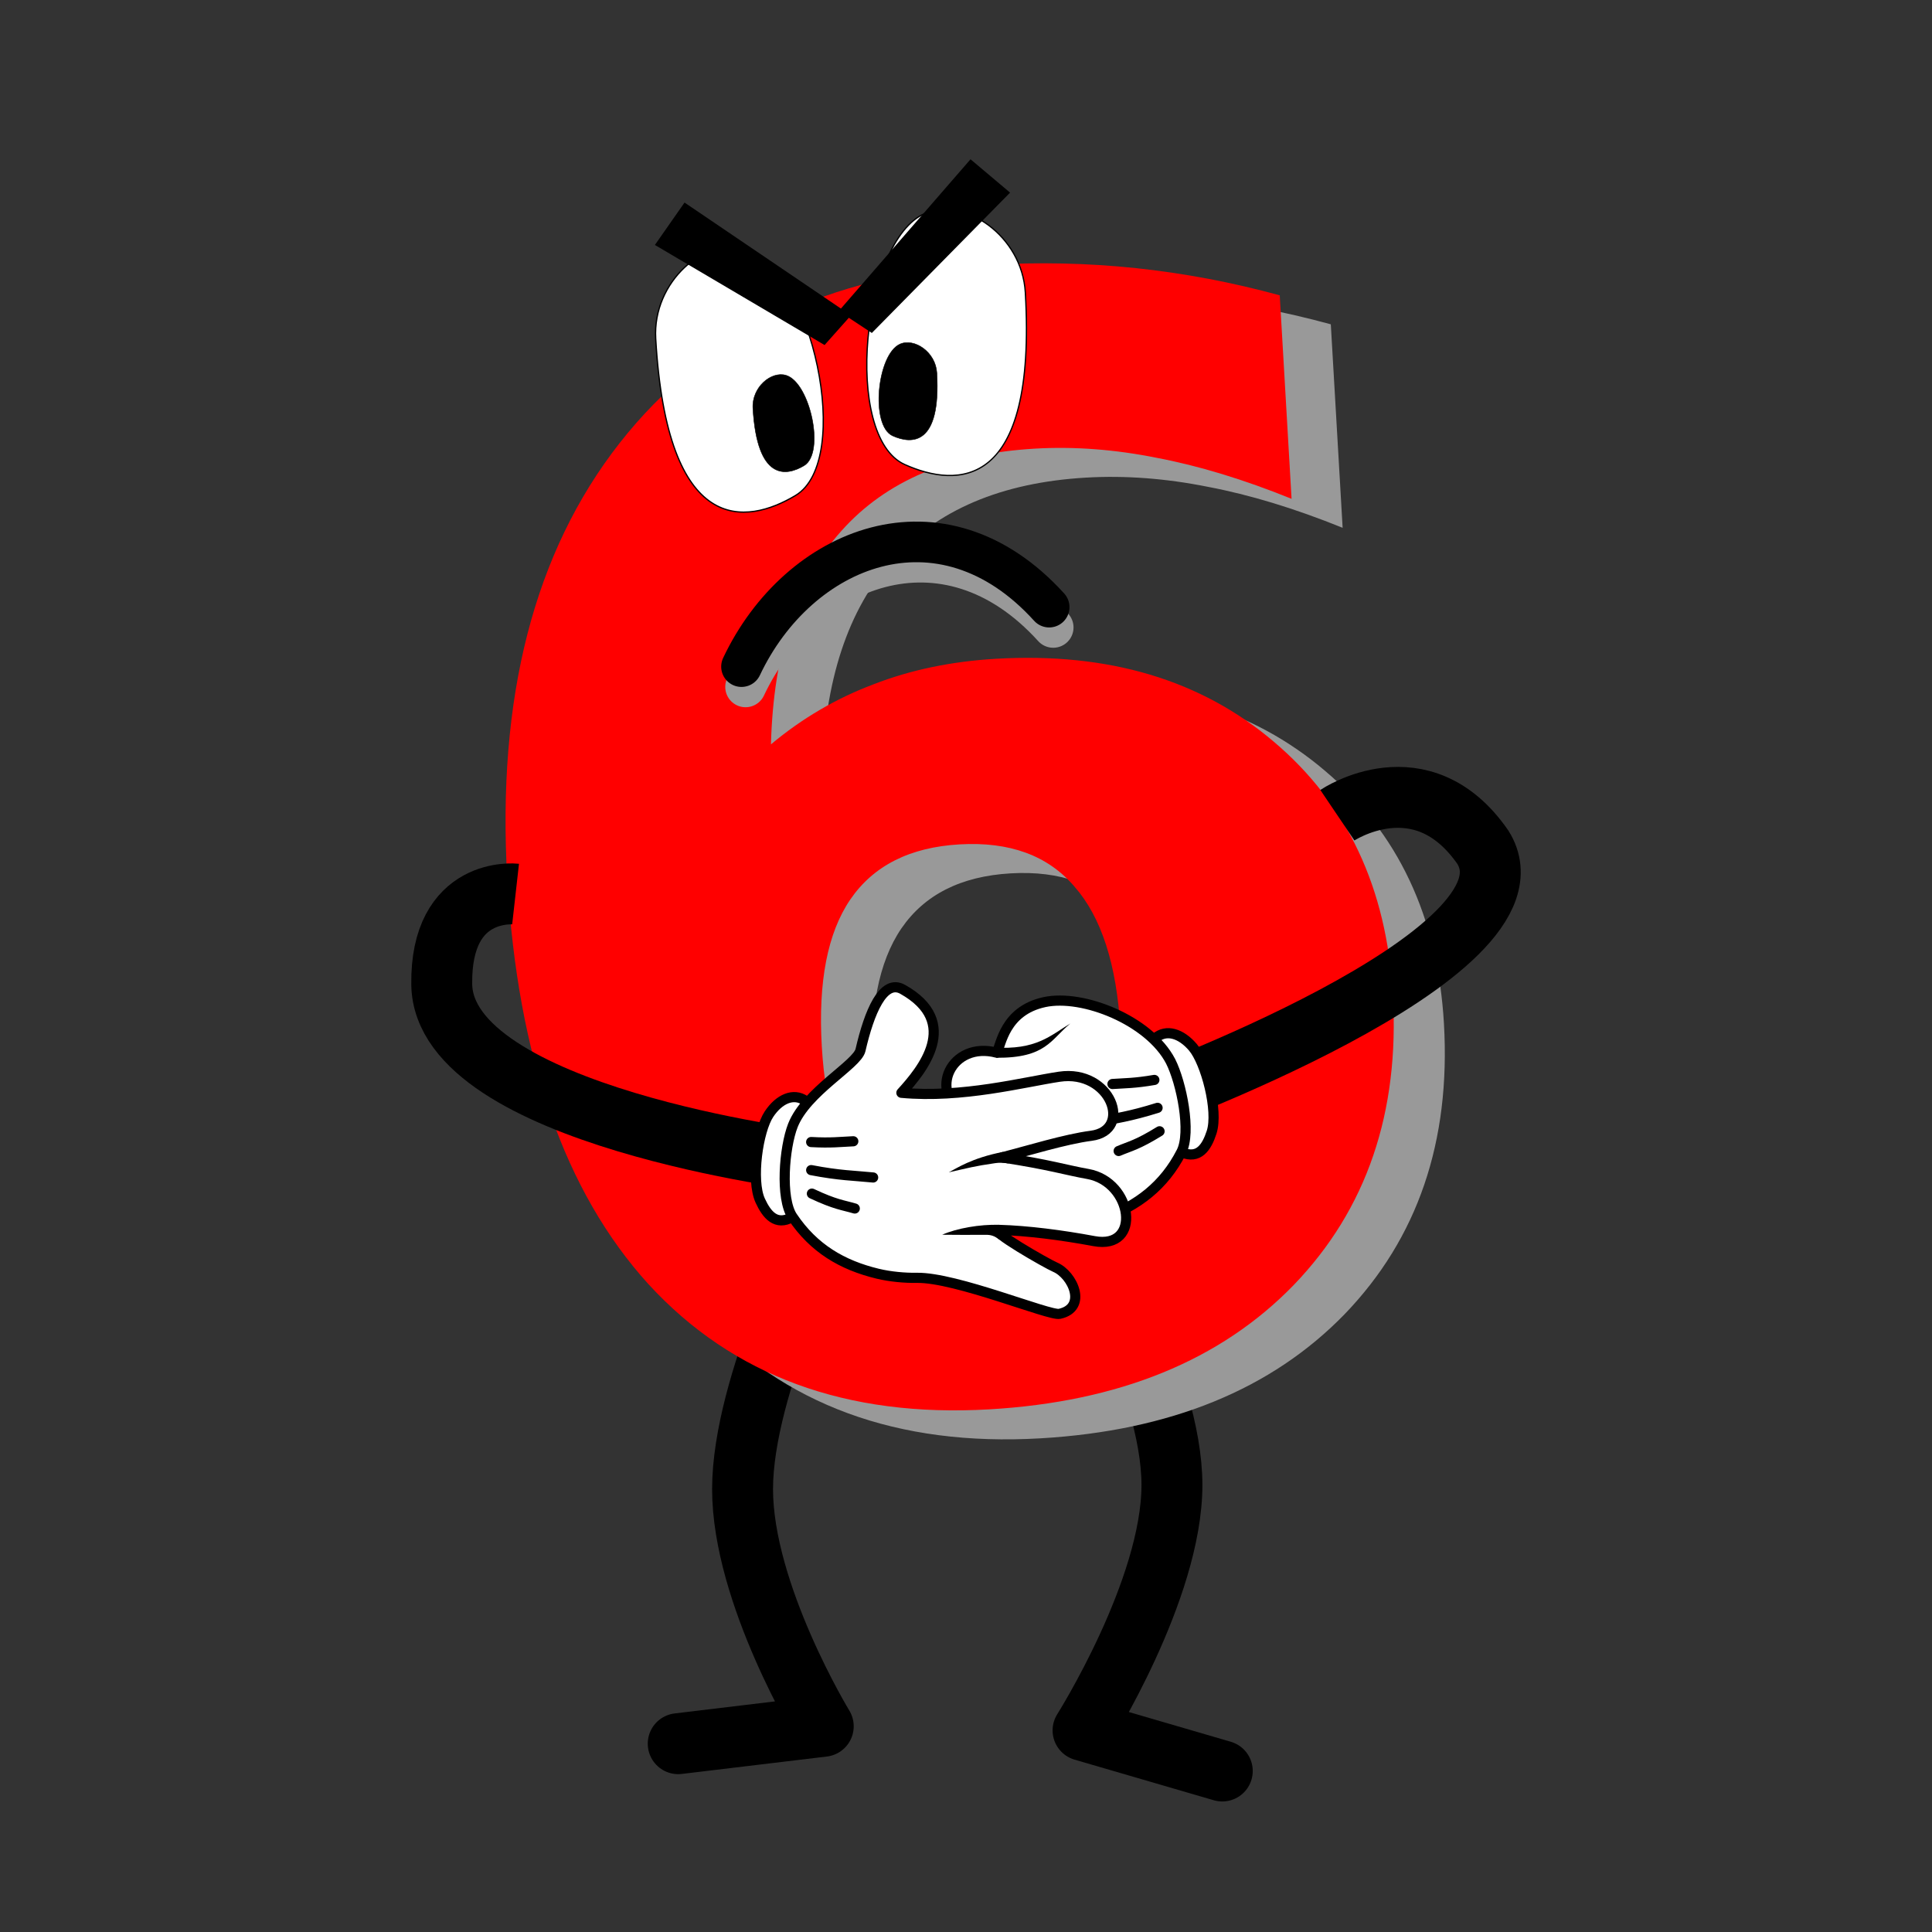 <svg:svg xmlns:dc="http://purl.org/dc/elements/1.1/" xmlns:ns1="http://sodipodi.sourceforge.net/DTD/sodipodi-0.dtd" xmlns:ns2="http://www.inkscape.org/namespaces/inkscape" xmlns:ns4="http://creativecommons.org/ns#" xmlns:rdf="http://www.w3.org/1999/02/22-rdf-syntax-ns#" xmlns:svg="http://www.w3.org/2000/svg" height="951.491" id="svg31171" version="1.1" viewBox="-202.547 -78.591 951.491 951.491" width="951.491" ns1:docname="angry-6.svg" ns2:version="0.91 r">
  <svg:rect x="-202.547" y="-78.591" width="951.491" height="951.491" fill="#333333" stroke="none"/>
  <svg:title id="title3372">Angry 6</svg:title>
  <svg:defs id="defs31173" />
  <ns1:namedview bordercolor="#666666" borderopacity="1.0" fit-margin-bottom="0" fit-margin-left="0" fit-margin-right="0" fit-margin-top="0" id="base" pagecolor="#ffffff" showgrid="false" ns2:current-layer="layer1" ns2:cx="370.55716" ns2:cy="43.248871" ns2:document-units="px" ns2:pageopacity="0.0" ns2:pageshadow="2" ns2:window-height="744" ns2:window-maximized="1" ns2:window-width="959" ns2:window-x="65" ns2:window-y="24" ns2:zoom="0.24748737" />
  <svg:g id="layer1" transform="translate(-741.201,282.699)" ns2:groupmode="layer" ns2:label="Layer 1">
    <svg:g id="g4298">
      <svg:path d="m 944.097,243.176 c 0,0 -39.737,77.296 -39.737,128.918 0,51.622 39.737,116.796 39.737,116.796 l -71.429,8.571" id="path31219" style="fill:none;stroke:#000000;stroke-width:30;stroke-linecap:round;stroke-linejoin:round;stroke-miterlimit:4;stroke-dasharray:none;stroke-opacity:1" ns1:nodetypes="cscc" ns2:connector-curvature="0" />
      <svg:path d="m 1072.045,245.196 c 0,0 43.778,73.255 43.778,124.877 0,51.622 -43.778,120.837 -43.778,120.837 l 68.572,20" id="path31729" style="fill:none;stroke:#000000;stroke-width:30;stroke-linecap:round;stroke-linejoin:round;stroke-miterlimit:4;stroke-dasharray:none;stroke-opacity:1" ns1:nodetypes="cscc" ns2:connector-curvature="0" />
      <svg:g id="g31205" transform="matrix(0.998,-0.058,0.058,0.998,692.387,-481.425)">
        <svg:g id="text31179" style="font-style:normal;font-variant:normal;font-weight:normal;font-stretch:normal;font-size:206.993px;line-height:125%;font-family:TakaoExGothic;-inkscape-font-specification:TakaoExGothic;letter-spacing:0px;word-spacing:0px;fill:#999999;fill-opacity:1;stroke:none">
          <svg:path d="m 311.554,569.466 q -36.749,0 -55.306,24.014 -18.193,23.651 -18.193,71.316 0,47.665 18.193,71.679 18.557,23.651 55.306,23.651 37.113,0 55.306,-23.651 18.557,-24.014 18.557,-71.679 0,-47.665 -18.557,-71.316 -18.193,-24.014 -55.306,-24.014 z m 173.195,-260.884 0,100.424 q -34.566,-16.373 -65.13,-24.014 -30.564,-8.005 -59.672,-8.005 -62.583,0 -97.513,34.93 -34.93,34.566 -40.752,102.971 24.014,-17.829 52.031,-26.561 28.017,-9.096 61.128,-9.096 83.323,0 134.262,48.757 51.303,48.757 51.303,127.713 0,87.325 -57.125,140.084 -57.125,52.395 -153.183,52.395 -105.882,0 -164.098,-71.316 -57.853,-71.679 -57.853,-203.031 0,-134.626 67.677,-211.4 68.041,-77.137 186.294,-77.137 37.477,0 72.771,5.822 35.294,5.822 69.86,17.465 z" id="path4293" style="font-style:normal;font-variant:normal;font-weight:bold;font-stretch:normal;font-size:745.174px;font-family:Webdings;-inkscape-font-specification:'Webdings Bold';fill:#999999" />
        </svg:g>
        <svg:g id="text31183" style="font-style:normal;font-variant:normal;font-weight:normal;font-stretch:normal;font-size:206.993px;line-height:125%;font-family:TakaoExGothic;-inkscape-font-specification:TakaoExGothic;letter-spacing:0px;word-spacing:0px;fill:#ff0000;fill-opacity:1;stroke:none">
          <svg:path d="m 287.268,553.751 q -36.749,0 -55.306,24.014 -18.193,23.651 -18.193,71.316 0,47.665 18.193,71.679 18.557,23.651 55.306,23.651 37.113,0 55.306,-23.651 18.557,-24.014 18.557,-71.679 0,-47.665 -18.557,-71.316 -18.193,-24.014 -55.306,-24.014 z m 173.195,-260.884 0,100.424 q -34.566,-16.373 -65.13,-24.014 -30.564,-8.005 -59.672,-8.005 -62.583,0 -97.513,34.93 -34.93,34.566 -40.752,102.971 24.014,-17.829 52.031,-26.561 28.017,-9.096 61.128,-9.096 83.323,0 134.262,48.757 51.303,48.757 51.303,127.713 0,87.325 -57.125,140.084 -57.125,52.395 -153.183,52.395 -105.882,0 -164.098,-71.316 -57.853,-71.679 -57.853,-203.031 0,-134.626 67.677,-211.4 68.041,-77.137 186.294,-77.137 37.477,0 72.771,5.822 35.294,5.822 69.86,17.465 z" id="path4296" style="font-style:normal;font-variant:normal;font-weight:bold;font-stretch:normal;font-size:745.174px;font-family:Webdings;-inkscape-font-specification:'Webdings Bold';fill:#ff0000" />
        </svg:g>
        <svg:g id="g31191" transform="matrix(0.635,0,0,0.635,404.501,67.145)">
          <svg:path d="m -397.143,360.934 c 0,154.286 61.743,148.331 101.183,127.794 46.949,-24.446 22.806,-175.306 -26.898,-193.508 -31.044,-11.369 -74.286,21.247 -74.286,65.714 z" id="path31187" style="fill:#ffffff;stroke:#000000;stroke-width:1px;stroke-linecap:butt;stroke-linejoin:miter;stroke-opacity:1" ns1:nodetypes="ssss" ns2:connector-curvature="0" />
          <svg:path d="m -324.991,419.254 c 0,56.427 22.581,54.249 37.006,46.738 17.171,-8.941 8.341,-64.115 -9.837,-70.772 -11.354,-4.158 -27.169,7.771 -27.169,24.034 z" id="path31189" style="fill:#000000;stroke:#000000;stroke-width:0.366px;stroke-linecap:butt;stroke-linejoin:miter;stroke-opacity:1" ns1:nodetypes="ssss" ns2:connector-curvature="0" />
        </svg:g>
        <svg:g id="g31195" transform="matrix(-0.635,0,0,0.635,83.238,55.023)">
          <svg:path d="m -397.143,360.934 c 0,154.286 61.743,148.331 101.183,127.794 46.949,-24.446 22.806,-175.306 -26.898,-193.508 -31.044,-11.369 -74.286,21.247 -74.286,65.714 z" id="path31197" style="fill:#ffffff;stroke:#000000;stroke-width:1px;stroke-linecap:butt;stroke-linejoin:miter;stroke-opacity:1" ns1:nodetypes="ssss" ns2:connector-curvature="0" />
          <svg:path d="m -324.991,419.254 c 0,56.427 22.581,54.249 37.006,46.738 17.171,-8.941 8.341,-64.115 -9.837,-70.772 -11.354,-4.158 -27.169,7.771 -27.169,24.034 z" id="path31199" style="fill:#000000;stroke:#000000;stroke-width:0.366px;stroke-linecap:butt;stroke-linejoin:miter;stroke-opacity:1" ns1:nodetypes="ssss" ns2:connector-curvature="0" />
        </svg:g>
        <svg:path d="m 155.321,250.126 79.802,53.538 13.132,-13.132 -77.782,-59.599 z" id="path31201" style="fill:#000000;stroke:#000000;stroke-width:1px;stroke-linecap:butt;stroke-linejoin:miter;stroke-opacity:1" ns2:connector-curvature="0" />
        <svg:path d="m 330.034,234.645 -71.292,64.437 -14.881,-11.111 68.423,-70.145 z" id="path31203" style="fill:#000000;stroke:#000000;stroke-width:1px;stroke-linecap:butt;stroke-linejoin:miter;stroke-opacity:1" ns2:connector-curvature="0" />
      </svg:g>
      <svg:path d="m 1197.298,40.197 c 0,0 41.391,-27.952 71.67,15.795 33.136,53.033 -171.4,126.933 -171.4,126.933" id="path31731" style="fill:none;stroke:#000000;stroke-width:30;stroke-linecap:butt;stroke-linejoin:miter;stroke-miterlimit:4;stroke-dasharray:none;stroke-opacity:1" ns1:nodetypes="ccc" ns2:connector-curvature="0" />
      <svg:path d="m 792.573,79.023 c 0,0 -36.999,-4.158 -36.365,44.447 0.847,64.987 180.817,86.873 180.817,86.873" id="path31733" style="fill:none;stroke:#000000;stroke-width:30;stroke-linecap:butt;stroke-linejoin:miter;stroke-miterlimit:4;stroke-dasharray:none;stroke-opacity:1" ns1:nodetypes="csc" ns2:connector-curvature="0" />
      <svg:g id="g31818" transform="translate(1541.24,-164.901)">
        <svg:path d="m -483.883,112.623 c -53.153,-58.631 -123.527,-29.939 -151.523,29.294" id="path31816" style="fill:none;stroke:#999999;stroke-width:20;stroke-linecap:round;stroke-linejoin:round;stroke-miterlimit:4;stroke-dasharray:none;stroke-opacity:1" ns1:nodetypes="cc" ns2:connector-curvature="0" />
        <svg:path d="m -485.883,102.623 c -53.153,-58.631 -123.527,-29.939 -151.523,29.294" id="path31806" style="fill:none;stroke:#000000;stroke-width:20;stroke-linecap:round;stroke-linejoin:round;stroke-miterlimit:4;stroke-dasharray:none;stroke-opacity:1" ns1:nodetypes="cc" ns2:connector-curvature="0" />
      </svg:g>
      <svg:g id="g32308" label="Layer 1" transform="matrix(0.195,1.216,1.216,-0.195,-192.699,305.374)">
        <svg:path d="m 89.471,1065.9 c 3.727,6.1 -0.484,10 -6.16,12.9 -8.03,4.1 -27.898,2.1 -34.7,-2 -6.243,-3.8 -9.013,-9.3 -6.041,-14.2" id="path32310" style="fill:#ffffff;stroke:#000000;stroke-width:4.061;stroke-linecap:round;stroke-linejoin:round" ns2:connector-curvature="0" />
        <svg:path d="m 21.354,1021 c -0.857,15.7 13.893,40.3 31.364,46.1 9.022,2.9 29.326,3.8 36.494,-1.5 12.278,-9 18.478,-20.7 21.288,-35.1 0.99,-5.1 1.24,-10.9 0.95,-15.7 -1.024,-19.615 -7.218,-34.207 -20.606,-31.93 -4.089,-16.074 -28.906,-12.222 -29.025,0.06 -12.665,-14.242 -31.088,-0.957 -23.514,16.06 -2.806,2.21 -16.056,5.71 -16.951,22.01 z" id="path32312" style="fill:#ffffff;stroke:#000000;stroke-width:4.061;stroke-linecap:round;stroke-linejoin:round" ns1:nodetypes="ccccccccc" ns2:connector-curvature="0" />
        <svg:path d="m 63.149,981.407 c 3.929,12.412 3.106,19.678 3.233,23.104 -2.27,-7.878 -2.635,-9.935 -5.668,-18.124 -0.518,-1.393 -1.346,-2.925 -2.65,-4.626 l 5.085,-0.354 z" id="path32314" style="fill:#000000;stroke-width:5.781" ns2:connector-curvature="0" />
        <svg:path d="m 92.465,981.319 c 1.511,7.49 2.521,16.87 0.951,23.069 -0.771,-4.131 -3.395,-14.25 -4.43,-20.493 0.041,-0.062 -1.651,-1.769 3.479,-2.577 z" id="path32316" style="fill:#000000;stroke-width:5.781" ns1:nodetypes="cccc" ns2:connector-curvature="0" />
        <svg:path d="m 79.642,1058.3 c 4.036,-9.7 3.976,-12.5 5.195,-17.4" id="path32318" style="fill:none;stroke:#000000;stroke-width:4.061;stroke-linecap:round;stroke-linejoin:round" ns2:connector-curvature="0" />
        <svg:path d="m 70.26,1059 c 1.693,-11.5 1.425,-17.2 1.856,-24.9" id="path32320" style="fill:none;stroke:#000000;stroke-width:4.061;stroke-linecap:round;stroke-linejoin:round" ns2:connector-curvature="0" />
        <svg:path d="m 59.041,1059.5 c 0.098,-8 -0.598,-11.8 -1.048,-16.8" id="path32322" style="fill:none;stroke:#000000;stroke-width:4.061;stroke-linecap:round;stroke-linejoin:round" ns2:connector-curvature="0" />
        <svg:path d="m 36.025,998.02 c 3.892,16.78 -1.201,23.38 -4.587,31.88 5.145,-8.8 12.14,-11.8 8.841,-31.41 l -4.254,-0.47 z" id="path32324" style="fill:#000000;stroke-width:5.781" ns2:connector-curvature="0" />
      </svg:g>
      <svg:g id="g33125" transform="matrix(-0.044,0.999,-0.999,-0.044,2766.75,723.178)">
        <svg:g id="g33127" transform="matrix(1.231,0,0,1.231,-513.75,545.62)">
          <svg:path d="m 89.471,1065.9 c 3.727,6.126 -0.484,10.049 -6.16,12.947 -8.03,4.099 -27.898,2.102 -34.7,-2.014 -6.243,-3.777 -9.013,-9.35 -6.04,-14.184" id="path33129" style="fill:#ffffff;stroke:#000000;stroke-width:4.061;stroke-linecap:round;stroke-linejoin:round" ns1:nodetypes="cssc" ns2:connector-curvature="0" />
          <svg:path d="m -3.604,1025.6 c -4.049,8.017 9.817,12.99 25.017,15.798 5.902,1.091 17.507,20.951 31.305,25.697 8.977,3.088 29.326,3.846 36.494,-1.431 12.273,-9.037 18.48,-20.686 21.285,-35.088 0.994,-5.105 1.247,-10.936 0.957,-15.702 -0.952,-15.651 12.951,-53.666 11.882,-57.677 -2.968,-11.145 -15.873,-4.614 -18.563,2.551 -1.303,3.47 -13.856,27.808 -13.93,23.149 -0.182,-11.445 0.977,-25.243 2.816,-38.21 2.752,-19.404 -24.341,-14.513 -26.731,3.682 -1.12,8.524 -3.057,15.509 -5.109,34.59 -3.146,-10.276 -8.431,-25.036 -10.205,-35.24 -2.925,-16.826 -27.057,-6.74 -23.048,13.758 2.73,13.959 10.401,38.572 9.201,62.827 -9.425,-7.859 -29.16,-22.888 -41.372,1.294 z" id="path33131" style="fill:#ffffff;stroke:#000000;stroke-width:4.061;stroke-linecap:round;stroke-linejoin:round" ns1:nodetypes="sssssssscsscsscs" ns2:connector-curvature="0" />
          <svg:path d="m 59.576,982.54 c 3.037,12.661 7.492,18.465 9.149,21.42 -2.12,-7.887 -2.868,-9.831 -4.494,-18.415 -0.276,-1.455 -0.357,-3.198 -0.116,-5.325 z" id="path33133" style="color:#000000;text-indent:0;text-transform:none;block-progression:tb;fill:#000000" ns1:nodetypes="ccscc" ns2:connector-curvature="0" />
          <svg:path d="m 88.815,982.97 c 0.127,7.633 2.111,16.807 4.971,22.534 -0.131,-4.166 -0.419,-11.323 -0.742,-17.651 -0.088,-1.716 0.254,-3.27 1.661,-5.271 -1.927,0.541 -3.911,0.385 -5.891,0.388 z" id="path33135" style="color:#000000;text-indent:0;text-transform:none;block-progression:tb;fill:#000000" ns1:nodetypes="ccscc" ns2:connector-curvature="0" />
          <svg:path d="m 79.642,1058.3 c 4.037,-9.678 3.976,-12.465 5.195,-17.405" id="path33137" style="fill:none;stroke:#000000;stroke-width:4.061;stroke-linecap:round;stroke-linejoin:round" ns1:nodetypes="cc" ns2:connector-curvature="0" />
          <svg:path d="m 70.26,1059 c 1.692,-11.475 1.424,-17.152 1.855,-24.898" id="path33139" style="fill:none;stroke:#000000;stroke-width:4.061;stroke-linecap:round;stroke-linejoin:round" ns1:nodetypes="cc" ns2:connector-curvature="0" />
          <svg:path d="m 59.041,1059.5 c 0.097,-7.981 -0.599,-11.754 -1.049,-16.831" id="path33141" style="fill:none;stroke:#000000;stroke-width:4.061;stroke-linecap:round;stroke-linejoin:round" ns1:nodetypes="cc" ns2:connector-curvature="0" />
        </svg:g>
      </svg:g>
    </svg:g>
  </svg:g>
</svg:svg>